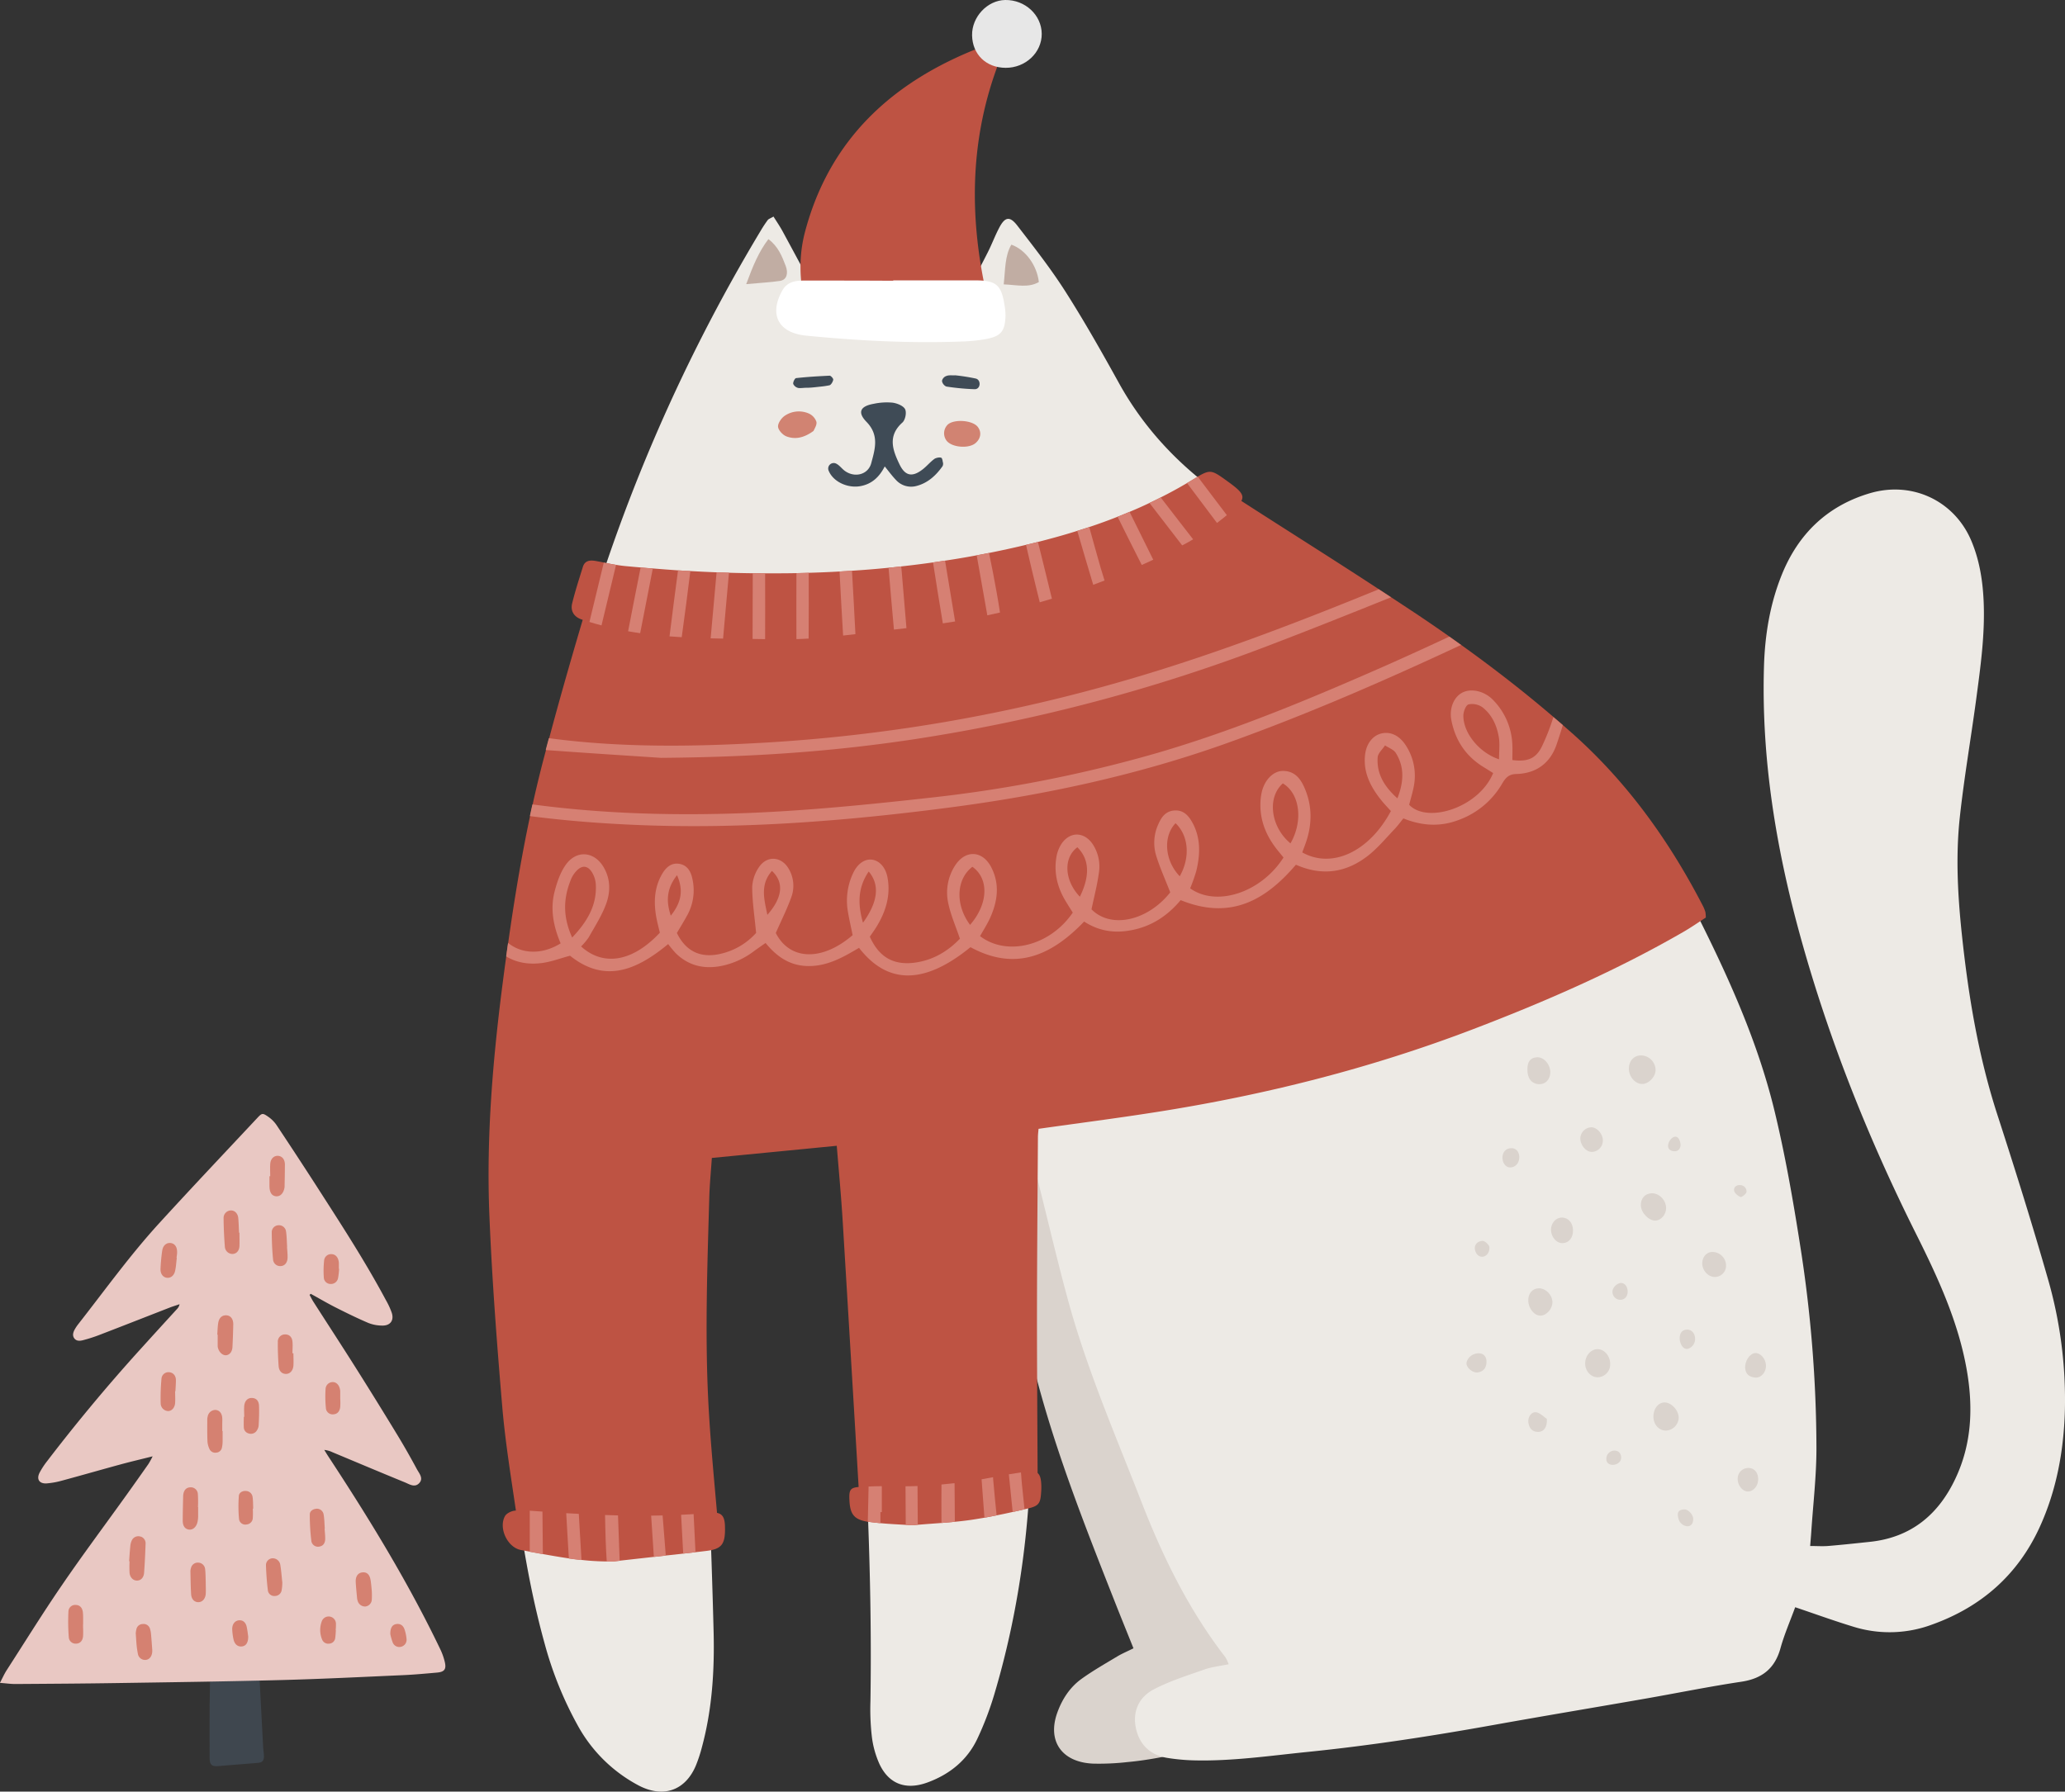 <svg xmlns="http://www.w3.org/2000/svg" width="1080" height="937.24" viewBox="0 0 1080 937.24"><rect x="0" y="0" width="1080" height="937.24" fill="#333333" stroke="none"/><g id="Слой_2" data-name="Слой 2"><g id="Слой_2-2" data-name="Слой 2"><g id="Winter28_509209564"><path d="M592.81 862.27c-3.28-8.17-6.47-16-9.58-23.89-16.7-42.36-33.45-84.73-44-129-3.79-15.85-10.25-30.73-15.35-46.1-5.63-17-11-33.91-10.94-52a64.46 64.46.0 0 1 8.66-32.76 49.6 49.6.0 0 1 5.53-7.88c9.59-10.92 21.06-12 32.19-2.4a67.14 67.14.0 0 1 13.37 15c8.85 14.3 17.8 28.66 25 43.76 24.44 51 47.22 102.71 63.94 156.67 7.87 25.38 14.69 51.07 21.43 76.75 1.65 6.31 1.49 13.15 1.5 19.75.0 7.74-3.85 13.81-10.71 17.71-8.94 5.08-18.06 9.6-28.33 12.18-18.53 4.67-36.87 10-56 11.74a130.72 130.72.0 0 1-18 .79c-16.38-.78-24-12-18.43-27 2.53-6.86 6.52-13 12.59-17.36 5.9-4.25 12.29-7.88 18.54-11.64C586.71 865.08 589.46 863.94 592.81 862.27z" fill="#dad3cd"/><path d="M938.89 840.78c-2.73 7.47-5.73 14.33-7.7 21.46-2.9 10.46-9.44 15.86-20.49 17.52-16.75 2.51-33.36 5.9-50.05 8.82-26.64 4.65-53.32 9.09-79.94 13.87-32 5.75-64.14 10.7-96.56 14-19.87 2-39.64 4.94-59.69 4.44a103.63 103.63.0 0 1-13.85-1.27c-9.12-1.45-14.68-7-16.52-15.54-1.87-8.76 1.54-16.27 9.39-20.36 8.35-4.36 17.54-7.23 26.5-10.39 3.79-1.33 7.93-1.75 12.6-2.73a19.49 19.49.0 0 0-1.7-3.66c-19.22-24.87-32.78-52.61-44-81.52-13.41-34.48-28.18-68.51-38-104.21-5.77-21-10.68-42.22-16-63.33a14.71 14.71.0 0 0-3.47-7.19v9.93c0 45.13.49 90.26-.16 135.37-.64 44.21-6.56 87.84-19.25 130.43a165.28 165.28.0 0 1-8.81 23.09c-5.23 11.13-14.32 18.61-26.08 22.93-11.25 4.13-20.17.93-25.15-9.63a49.37 49.37.0 0 1-4-14.49 125.28 125.28.0 0 1-.72-18.28c.86-55.52-1.4-111-4.93-166.35-2.66-41.57-7.08-83-10.72-124.54-.12-1.3-.38-2.58-.71-4.76-12.12.45-23.73 3.37-35.54 4.41-12 1.05-23.94 1.86-36.67 2.83a68.66 68.66.0 0 0-.7 7.69c.71 33.44 1.28 66.88 2.33 100.31 1.5 48 3.73 96 4.92 144.05.5 20.15-.76 40.36-6.05 60.06a75.42 75.42.0 0 1-3.22 9.84c-5.5 13.1-17.07 17.22-30 10.41a77.75 77.75.0 0 1-31.8-31.37 191 191 0 0 1-17.32-42.88c-7.69-27.74-12.27-56-15.82-84.5A1123 1123 0 0 1 260 653a980.35 980.35.0 0 1 8.15-139A1212.45 1212.45.0 0 1 299.7 352.29 898.16 898.16.0 0 1 398 120.44a63.29 63.29.0 0 1 3.54-5.34c.43-.58 1.33-.83 3-1.81 1.64 2.63 3.35 5.11 4.77 7.73q10.31 19 20.44 38.08c1.66 3.1 3.77 4.5 7.74 4.46 18.33-.2 36.67.0 55 .09h7.65c5.37-10.31 11-20.87 16.39-31.51 2.18-4.27 3.84-8.79 6.06-13 3-5.74 5.55-6.22 9.5-1.08 8.68 11.25 17.49 22.48 25.09 34.41 9.92 15.56 19 31.63 27.94 47.77 14.15 25.65 34.21 46.08 58.71 62.32 19 12.56 38.44 24.44 58.22 35.77 51.08 29.27 96 65.83 136.68 107.46 10.68 10.94 20.06 23.21 29 35.59 5.74 8 9.7 17.17 14.19 25.95 18.75 36.65 36.46 73.79 46.15 113.8 5.55 22.95 9.63 46.28 13.29 69.59A686 686 0 0 1 950 757.75c0 14.55-1.74 29.1-2.7 43.65-.14 2.08-.32 4.15-.58 7.35 3.4.0 6.34.21 9.24.0 7.36-.61 14.7-1.4 22-2.18 21.79-2.29 36-14.53 44.73-33.1 8.63-18.24 9.33-37.46 5.9-57-4.43-25.14-15.06-48.15-26.41-70.85-25.14-50.26-45.81-102.12-60.69-156.13-12.71-46.13-20.34-92.89-18.93-140.77.48-16.52 3.12-32.78 9.4-48.26 8.51-20.94 23.44-35.72 45.85-42.4 22.2-6.62 44.27 3.88 53.13 24.68 4.22 9.93 5.94 20.38 6.47 31 .9 17.88-1.65 35.5-4 53.13-2.75 20.25-6.23 40.42-8.43 60.73-2.23 20.65-1.05 41.37 1.16 62 3.39 31.71 8.6 63.06 18.51 93.6 9.18 28.33 18.1 56.75 26.29 85.37a228.53 228.53.0 0 1 9 69.26c-.59 21.09-4.34 41.77-13.24 61.18-11.23 24.48-30.07 41.41-56 50.76a63.66 63.66.0 0 1-41.07 1.3C959.51 848 949.57 844.39 938.89 840.78z" fill="#edeae5"/><path d="M858.46 552.12a7.71 7.71.0 0 1 7.4 8c-.25 3.4-3.62 6.82-6.83 6.93-3.79.13-7.26-3.89-7.12-8.25C852 554.78 854.78 552 858.46 552.12z" fill="#dad3cd"/><path d="M864.75 740.91c.06-4.07 2.61-7.26 5.82-7.25 3.62.0 7.46 4.2 7.39 8.07a7 7 0 0 1-6.64 6.65C867.53 748.36 864.69 745.13 864.75 740.91z" fill="#dad3cd"/><path d="M835.75 720.49c-3.69.09-6.76-3.27-6.7-7.36.06-3.78 2.71-7 6-7.34 3.77-.34 7.16 3.43 7.08 7.87A6.71 6.71.0 0 1 835.75 720.49z" fill="#dad3cd"/><path d="M865.84 638.52c-3.44.15-7.52-4-7.67-7.85-.15-3.66 2.12-6.29 5.56-6.44 3.9-.17 7.55 3.46 7.65 7.61C871.47 635.22 868.83 638.39 865.84 638.52z" fill="#dad3cd"/><path d="M811.92 681.07c.09 3.5-3 7.09-6.16 7.18s-6.33-3.54-6.47-7.78c-.13-3.73 2.11-6.43 5.41-6.53C808.31 673.83 811.83 677.31 811.92 681.07z" fill="#dad3cd"/><path d="M798.83 559.15c.07-3.21 1.11-5.78 4.9-6.06s7.25 3.93 7.07 8.13c-.17 3.73-2.68 6.17-6.1 5.93C800.88 566.88 798.69 563.91 798.83 559.15z" fill="#dad3cd"/><path d="M895.68 654.94a7.15 7.15.0 0 1 7.05 7.25A5.88 5.88.0 0 1 896.4 668c-3.35-.28-6.21-3.67-6.12-7.27C890.36 657.38 892.73 654.85 895.68 654.94z" fill="#dad3cd"/><path d="M822.69 643.48c.1 3.88-2.05 6.66-5.29 6.84s-6.17-3.06-6.23-7c0-3.57 2.61-6.47 5.84-6.39S822.6 639.67 822.69 643.48z" fill="#dad3cd"/><path d="M832.37 589.71c3.18.12 6.23 3.94 5.9 7.38a5.91 5.91.0 0 1-5.82 5.51c-3.13-.09-6.08-3.77-5.93-7.39A6 6 0 0 1 832.37 589.71z" fill="#dad3cd"/><path d="M923.61 714.28c.12 3.5-2.48 6.61-5.59 6.35s-5-1.72-5.29-4.89c-.29-3.61 2.35-7.68 5.15-7.92S923.49 710.79 923.61 714.28z" fill="#dad3cd"/><path d="M914.52 767.93c3 .05 5 2.38 5 5.91s-2.59 6.58-5.6 6.38c-2.83-.18-5.29-3.52-5.1-7A5.56 5.56.0 0 1 914.52 767.93z" fill="#dad3cd"/><path d="M770.81 708.46c3.05-1.28 6.76-.35 6.62 4.13-.08 2.91-1.54 5-4.72 5.37-2.68.28-6.29-2.85-5.67-5.38A6.23 6.23.0 0 1 770.81 708.46z" fill="#dad3cd"/><path d="M809 742.27c.31 4.38-1.7 6.81-4.51 6.8-3.35.0-4.77-2.12-5.16-5s1.78-5.9 4.43-5.21C805.92 739.44 807.74 741.43 809 742.27z" fill="#dad3cd"/><path d="M886.53 700.05a5.42 5.42.0 0 1-3.25 5.37c-4.45 1.94-7.08-8.43-2.08-9.71C884.41 694.89 886.39 697.34 886.53 700.05z" fill="#dad3cd"/><path d="M882.27 798.42a5.33 5.33.0 0 1-4.44-4c-.73-2.77-.43-4.66 3.07-4.8 2.17-.09 4.54 2.85 4.63 4.71C885.67 797.35 884.07 798.56 882.27 798.42z" fill="#dad3cd"/><path d="M794.19 607.54a4.68 4.68.0 0 1-2.91 2.93c-6.14 2-7.88-9.24-1.28-9.8C794 600.33 795.34 604.48 794.19 607.54z" fill="#dad3cd"/><path d="M775.61 657.41c-1.66.25-3.47-.77-4.15-3.38-.73-2.78 1.29-4.81 3.93-4.91 1.23.0 3.53 2.13 3.58 3.35C779.08 655.35 777.42 657.13 775.61 657.41z" fill="#dad3cd"/><path d="M848.35 679.86a4.14 4.14.0 0 1-4.86-5.21 5.7 5.7.0 0 1 3.49-3.38c4.31-1 5.71 5.85 2.66 8A4.06 4.06.0 0 1 848.35 679.86z" fill="#dad3cd"/><path d="M847.89 762.29c.26 4.91-8.92 5.83-7.69-.1.83-4 7.09-4.87 7.66-.17z" fill="#dad3cd"/><path d="M875.67 594.7c1.28-.36 2.59.4 3.18 3.3.46 2.28-.77 4.52-3.41 4.25C870.1 601.71 872.83 595.48 875.67 594.7z" fill="#dad3cd"/><path d="M910.48 620a3.26 3.26.0 0 1 2.94 3.47c0 1-2.49 2.94-3.14 2.69-1.45-.55-3.26-2.16-3.36-3.45C906.76 620.62 908.68 619.71 910.48 620z" fill="#dad3cd"/><path d="M462.72 244c-2.79 5.45-6.68 9.25-12.85 10.33-6.53 1.14-14-2.25-16.41-7.93a2.88 2.88.0 0 1 4.08-3.75c1.61.88 2.75 2.53 4.27 3.65 5.15 3.79 12.23 2.06 13.85-4 1.94-7.24 4.3-14.6-2.4-21.53-5-5.13-3.35-8.31 3.79-9.55a32.44 32.44.0 0 1 9.75-.58c2.41.33 5.71 1.65 6.58 3.45s.08 5.65-1.47 7c-7.81 7-5 14.48-1.48 21.79 3 6.28 6.84 6.85 12.3 2.52 2.11-1.67 3.84-3.8 6-5.36.72-.52 3.13-1.13 3.82-.36a5.45 5.45.0 0 1 .5 1.86 2.94 2.94.0 0 1-.09 2.33c-3.46 4.88-7.81 8.95-14 10.44a10.67 10.67.0 0 1-10.42-3.29C466.59 249 464.92 246.69 462.72 244z" fill="#3f4b56"/><path d="M424.12 202.76q-1.22.09-2.43.09c-1.32.0-2.69.25-4 .14a3.81 3.81.0 0 1-2.82-2.13c-.23-.89.82-3 1.49-3.06 5.83-.65 11.7-1 17.56-1.27.64.0 2 1.52 1.86 2.14-.21 1.09-1.14 2.7-2 2.89a43.8 43.8.0 0 1-4.55.68C427.48 202.42 425.81 202.64 424.12 202.76z" fill="#3f4b56"/><path d="M499.67 196.34a102.48 102.48.0 0 1 10.7 1.7c2.86.72 2.57 5.7-.71 5.56a123.61 123.61.0 0 1-14.52-1.36c-1.22-.2-2.66-2.11-2.42-3.24a3.52 3.52.0 0 1 2.42-2.37C496.32 196.17 497.8 196.42 499.67 196.34z" fill="#3f4b56"/><path d="M892.15 480c-3.51 2.26-7.43 5-11.58 7.41-35.1 20.29-72.23 36.5-110.17 51-53.67 20.51-109.13 34.49-166 43.39-20.19 3.17-40.48 5.78-61.24 8.72-.1 1.3-.31 2.82-.32 4.35-.19 31.32-.47 62.65-.5 94 0 27.33.22 54.68.33 82 .05 8.15.06 8.9-7.68 10.59-.25.0-.53.1-.8.17-1.8.38-3.6.75-5.41 1.08-2.79.55-5.6 1-8.41 1.49-2.06.33-4.13.65-6.2.92-2.76.38-5.51.71-8.29 1-2.19.21-4.38.41-6.57.58s-4.66.38-7 .54c-4.13.29-8.27.54-12.41.78l-6.36.35-6.95.42a49.36 49.36.0 0 1-5.44.0c-.93-.05-1.84-.12-2.76-.18A35.86 35.86.0 0 1 454 788c-3.9-.85-4.48-2.69-4.84-8.52Q445 709.1 440.73 638.78c-.79-12.93-2-25.85-3.1-39.39-22.26 2.18-43.45 4.24-65.33 6.36-.45 6.69-1.15 13.77-1.35 20.86-1.07 37.41-2.42 74.84-.19 112.23 1 17 2.6 33.87 4.09 50.8.84 9.46.53 10.67-9.23 12.28-.77.14-1.54.25-2.33.38q-3.24.53-6.51 1c-3.1.45-6.19.83-9.29 1.14h0c-2.06.24-4.09.44-6.15.62q-8.81.75-17.62.89c-2.31.0-4.62.05-6.93.0q-6.63-.07-13.26-.56c-2.21-.15-4.42-.35-6.63-.58-1.86-.2-3.75-.42-5.63-.67-2.46-.33-4.93-.54-7.41-.83l-1.56-.16a27.08 27.08.0 0 1-5.24-1.06c-4.35-1.42-6.13-4.16-7-10.23-2.72-18.65-5.79-37.28-7.38-56-2.83-33.31-5.36-66.68-6.73-100.07-1.7-41.45 1.87-82.71 7.26-123.86.5-3.85 1-7.69 1.56-11.54.31-2.36.63-4.72 1-7.06 3.14-22.23 6.77-44.38 11.44-66.33q.64-3.07 1.34-6.11 2.34-10.51 5-20.94c.65-2.51 1.3-5 2-7.53.53-2.07 1.09-4.13 1.66-6.21 6.09-22.88 12.69-45.64 19.45-68.36 2.47-8.22 3.75-12 6.75-13.33 1.62-.73 3.75-.77 6.85-.42 2.19.24 4.89.68 8.23 1.18l4.87.72 6.33.88q6.84.92 13.7 1.64c2.16.23 4.3.45 6.46.63 4.67.42 9.36.77 14.06 1 1.71.08 3.44.16 5.15.21.45.0.91.0 1.35.0q6.68.23 13.33.3c2.19.0 4.36.05 6.54.05 5.44.0 10.87-.05 16.3-.19 2.16.0 4.31-.1 6.47-.18 5.58-.18 11.13-.43 16.7-.78 2.17-.12 4.35-.27 6.52-.43q9.74-.67 19.44-1.71 3.31-.34 6.62-.73 8.68-1 17.32-2.29c2.14-.32 4.26-.65 6.38-1q8.35-1.35 16.65-2.94c2.22-.43 4.45-.88 6.68-1.33q9.81-2 19.59-4.45c2.12-.51 4.24-1.06 6.37-1.63q5.34-1.36 10.67-2.88c3.45-1 6.86-2 10.25-3.13h0c2.05-.64 4.09-1.32 6.11-2.06q8.33-2.85 16.39-6.24c2.05-.88 4.13-1.78 6.17-2.72q6-2.7 11.84-5.71c1.94-1 3.84-2 5.74-3.09q6.78-3.72 13.32-7.92l2.11-1.36a23.6 23.6.0 0 1 3.54-2c3.09-1.35 6.13-1.41 9.87 1 26.54 17.24 53.39 34 79.88 51.33q3.2 2.07 6.37 4.18 6.09 4 12.13 8 9.27 6.16 18.37 12.58c2 1.43 4.09 2.89 6.13 4.35 16.63 11.91 32.78 24.43 48.29 37.71q2.46 2.1 4.9 4.24 3 2.61 6 5.28c28.46 25.58 50.07 56.05 67.36 89.55a19.54 19.54.0 0 1 1.18 3A23.11 23.11.0 0 1 892.15 480z" fill="#be5343"/><path d="M642.74 268.61c-.36.3-.72.6-1.1.88-1.68 1.39-3.41 2.76-5.15 4.08a123.9 123.9.0 0 1-12.5 8.56c-1.49.91-3 1.76-4.54 2.57l-1.18.61c-5 2.61-10 5.12-15.12 7.49-2 .93-4 1.86-6 2.76q-9.64 4.33-19.46 8.12c-2 .76-3.93 1.51-5.92 2.24q-10.71 3.93-21.61 7.27c-2.11.65-4.23 1.26-6.35 1.88-6.87 2-13.81 3.75-20.79 5.36-2.21.5-4.42 1-6.63 1.46q-8.37 1.77-16.85 3.21c-2.14.36-4.28.71-6.42 1q-9.15 1.41-18.39 2.41l-.64.06-6.55.75c-6.72.78-13.43 1.63-20.14 2.39-2.14.27-4.3.5-6.44.73-5.6.6-11.2 1.13-16.82 1.51-.41.0-.8.0-1.21.07-2.13.15-4.27.23-6.39.28-5.45.15-10.91.1-16.37.0l-6.56-.1c-2.94-.05-5.91-.09-8.85-.09l-6.58-.09-6.5-.14c-5-.13-10.09-.31-15.13-.6-2.12-.11-4.26-.26-6.38-.43-5.14-.4-10.26-.93-15.35-1.67-2.1-.29-4.21-.62-6.31-1-3-.52-6-1.11-9-1.81q-2.47-.57-4.92-1.25-3.16-.84-6.3-1.81c-1.25-.36-2.48-.74-3.73-1.12-4.28-1.32-6.34-4.44-5.31-8.61 1.57-6.42 3.63-12.73 5.6-19.06 1-3.24 3.64-3.59 6.61-3.07 1.44.25 2.89.53 4.33.83 2.14.41 4.26.85 6.4 1.2 1.53.26 3.07.48 4.61.63 2.76.26 5.5.51 8.24.74 2.12.19 4.24.37 6.37.52q6.6.54 13.2 1c2.16.13 4.3.27 6.44.37q6.88.39 13.73.66l6.47.22q6.22.19 12.44.26c2.15.0 4.31.05 6.47.05 5.45.0 10.89.0 16.34-.11 2.14-.05 4.29-.1 6.43-.17q8.1-.23 16.15-.68 3.24-.18 6.51-.4 9.59-.61 19.13-1.56c2.21-.22 4.4-.45 6.61-.7q8.31-.92 16.64-2.09c2.11-.28 4.2-.6 6.29-.93q8.3-1.24 16.57-2.79c2.14-.4 4.3-.81 6.44-1.24q9.69-1.92 19.35-4.24c2.07-.48 4.14-1 6.22-1.51 1.57-.4 3.15-.81 4.72-1.23 5.35-1.41 10.62-2.92 15.86-4.57 2.09-.64 4.18-1.31 6.25-2q7.5-2.49 14.81-5.38c2.11-.81 4.2-1.68 6.27-2.56 3.51-1.46 7-3 10.41-4.65 2-.93 3.92-1.87 5.87-2.89 4.66-2.34 9.27-4.85 13.79-7.52 1.16-.68 2.31-1.38 3.46-2.07.77-.47 1.47-.9 2.12-1.28 6.66-3.95 7.6-3.32 15.26 2.19C652.09 259.06 652.5 260.52 642.74 268.61z" fill="#be5343"/><path d="M369.23 811.35c-1.83.22-3.64.44-5.48.64-2.14.26-4.29.51-6.43.74-3.05.37-6.08.7-9.11 1l-6.24.71-17.88 2-3.57.4c-1.07.0-2.13.0-3.19.0a125.88 125.88.0 0 1-13.2-.8c-2.21-.22-4.42-.5-6.61-.81-4.56-.65-9.08-1.45-13.6-2.26-2.29-.42-4.57-.85-6.86-1.26-1.51-.3-3-.57-4.56-.85-7.05-1.28-11.85-11.38-8.44-17.67.79-1.48 3.25-2.7 5.08-2.92a45.48 45.48.0 0 1 7.92-.07c.9.05 1.81.12 2.7.19l3.94.28q6.21.45 12.43.83 3.28.2 6.58.36c4.57.25 9.16.45 13.73.6q3.39.12 6.78.2 8.68.19 17.33.13c2 0 4-.06 6-.11 3.22-.07 6.42-.19 9.64-.34 2.17-.09 4.37-.21 6.54-.36 2.88-.18 5.75-.4 8.63-.65 5.58-.5 7.57 1.25 7.78 6.68C379.51 807.9 377.59 810.36 369.23 811.35z" fill="#be5343"/><path d="M544.5 780.87c-.36 5.51-1.18 6.94-6.92 8.27l-1.75.4c-2.05.48-4.12 1-6.2 1.41-2.79.63-5.6 1.23-8.4 1.77q-3.19.66-6.37 1.23-3.48.6-6.94 1.13c-2.81.4-5.63.73-8.53 1-2.29.24-4.64.42-7 .62-3.88.3-8 .58-12.38.95-1 .08-2 .16-3 .26-1-.08-2.13-.15-3.29-.22-3.91-.23-8.48-.44-13.2-.88q-3.19-.29-6.41-.74h-.19c-7.34-1.11-9.35-4.06-9.67-11.35-.26-5.67.44-6.64 6.15-6.93l3.93-.16q3.48-.14 6.94-.15c2.38.0 4.78.0 7.16.0 1.73.0 3.44.0 5.17.0 2.1.0 4.19-.06 6.28-.13q6.3-.23 12.54-.8 3.44-.3 6.85-.69 7.11-.82 14.18-2c2-.35 4-.7 6-1.1.89-.16 1.8-.33 2.69-.51 1.85-.37 3.72-.71 5.58-1 2.11-.36 4.23-.68 6.34-1 1.15-.15 2.3-.3 3.44-.43 4.88-.57 6.56.81 7 5.45A31.28 31.28.0 0 1 544.5 780.87z" fill="#be5343"/><path d="M812.42 375.11a112.7 112.7.0 0 1-6 15.36c-3.13 6.46-7.66 8.15-15.45 7.13.0-2.6.11-5.24.0-7.86A35.24 35.24.0 0 0 780.71 366c-4.47-4.53-11.17-6-15.72-3.77s-7.16 8.24-5.91 14.55c2 10.37 7.43 18.73 16.76 24.45 1.75 1.08 3.48 2.16 5.09 3.18C773.43 422.57 746.41 431 737 421c.84-3.33 1.89-6.65 2.49-10a28.86 28.86.0 0 0-4-20.67c-3.34-5.43-8-7.71-12.81-6.68-4.64 1-8.11 5.3-8.76 11.31-1 9.05 2.84 16.57 8.33 23.46 1.65 2.08 3.53 4 5.19 5.86-11.28 21.21-30.77 30.39-46.35 21.64.67-1.86 1.44-3.79 2.09-5.75 3.13-9.44 3.08-18.84-.91-28-2.07-4.79-5.15-8.91-11.37-8.88-4.76.05-9.2 4.3-10.86 10.51a29.58 29.58.0 0 0-.85 7.09c-.07 8.55 3 16.09 8.2 22.88 1.28 1.66 2.65 3.27 3.89 4.82-11.75 18.4-35.07 26-48.82 16.12a91.56 91.56.0 0 0 3.16-8.91c2.14-8.71 2.47-17.39-2.05-25.58-2-3.62-4.73-6.67-9.61-6.22-4.43.41-6.57 3.58-8.11 7.07a23.25 23.25.0 0 0-1.22 16.39c2 6.49 4.85 12.75 7.41 19.36-11.95 15.08-31.16 19.11-41.18 8.87 1.37-6.56 3-12.74 3.85-19a21.22 21.22.0 0 0-3.35-15.27c-4.45-6.38-11.75-6.5-16.15-.07a18.23 18.23.0 0 0-2.76 7.36c-1.28 8.16.65 15.8 5 22.89 1.21 2 2.48 4 3.61 5.8-11.83 17.38-34.33 23.08-48.48 12.32 1.65-3 3.53-5.88 5-9 4.09-8.8 5.51-17.85.92-26.89s-13.66-9.48-19.09-.89a26 26 0 0 0-3.37 20c1.28 5.88 3.75 11.51 6 18.11-6.11 6.41-14 11.33-23.89 12.57C467 505 459.6 500.46 454.92 490c1.17-1.72 2.45-3.45 3.56-5.28 4.87-8 7.45-16.53 5.65-25.88-1-5.13-4.19-8.59-8-9.12s-7.64 2.09-9.93 7A33.66 33.66.0 0 0 443.47 477c.7 4.15 1.66 8.25 2.46 12.2-16.23 13.95-33 13.06-40.19-1.13 2.9-6.59 5.88-12.53 8.12-18.73a17.36 17.36.0 0 0-1.27-14.69c-3.83-6.78-11.56-7.32-15.79-.81a19.87 19.87.0 0 0-3.4 10.39c.05 7.57 1.23 15.14 2.05 23.81a35.56 35.56.0 0 1-19.69 11.16c-9.9 1.91-17.23-1.86-21.75-11.13 1.87-3.18 3.85-6.35 5.62-9.64a27 27 0 0 0 2.51-18.6c-.77-3.8-2.56-7.27-6.95-7.95s-7.14 2.22-9.06 5.59c-4 7.08-4.28 14.7-2.86 22.45.52 2.82 1.27 5.6 1.84 8-14.15 15.16-29.46 17.82-41.19 7.19a34 34 0 0 0 4-4.78c3.23-5.78 6.92-11.46 9.14-17.62s2.25-12.58-1.08-18.58c-4.89-8.9-14.59-9.81-20.29-1.44-2.79 4.06-4.45 9.08-5.68 13.89-2.35 9.27-.43 18.34 3.2 26.92-9.69 6-20.24 5.65-27.49-.25-.34 2.34-.66 4.7-1 7.06 5.24 3.17 11.49 4.4 18.7 3.47 4.79-.61 9.43-2.41 14.71-3.82 18.3 14.66 34.95 7.46 51.32-6.09a61.56 61.56.0 0 0 3.95 4.76c6.49 6.36 14.27 8.4 23.31 6.79a42 42 0 0 0 17.69-7.9c1.9-1.4 3.83-2.71 6-4.22 6.21 7.61 13.42 12.32 23.39 12.06 9.69-.25 17.64-4.88 25.48-9.52 14.08 18.15 32.83 20.44 58.29-.35 23.91 13 42.73 4 59.44-13.4 8.9 5.75 18.12 6.38 27.88 3.79 9.53-2.52 16.91-8.17 22.6-15 26.32 10.7 44.61-.18 60.29-18.53 14.05 6.23 26.7 4 38-4.95 5-4 9.17-9.05 13.62-13.71 1.61-1.7 3-3.61 4.57-5.57 9.88 4 19.47 4.49 29.13.75A43.36 43.36.0 0 0 785.59 410c1.73-2.95 3.37-5 7.39-5.1 10.47-.26 17.69-5.69 21-15.09q1.8-5.2 3.38-10.49Q814.88 377.21 812.42 375.11zm-513.7 84.67a14.39 14.39.0 0 1 2.6-4c3-3.36 6.15-3.13 8.46.83a13.83 13.83.0 0 1 1.83 6c.58 10.66-4.13 19.16-12.36 27.83C294.11 479.16 294.73 469.46 298.72 459.78zM350.83 479c-2.39-7.18-2.44-13.92 3.25-21.16C358 466.59 355.6 473 350.83 479zm50.51-.4c-1.59-7.89-4-15.76 2.38-23C410.11 461.51 409.37 469.44 401.34 478.58zm50 4.07c-2.85-9.92-2.66-18.42 3-26.77C460.2 462.87 459.24 471.72 451.38 482.65zm56 1.14c-7.82-10.49-7.29-23.86 1.22-30.37C517.37 459.65 516.86 472.91 507.37 483.79zm57.42-14.73c-8.13-8.5-8.73-20.32-1.3-25.85C569.74 449.44 570.17 458.1 564.79 469.06zM617 458.39c-7.86-8.16-8.85-20.76-2.19-27.75C621.69 437.13 622.6 448.56 617 458.39zm57.93-17.19c-10.39-8.62-12.36-24-4-31.38C679.85 415.11 681.68 429.48 674.91 441.2zm55.93-23.55c-7.11-6.36-10.92-13.08-10.34-21.47.14-2.15 2.52-4.16 3.85-6.24 1.9 1.28 4.49 2.14 5.6 3.9C734.52 401.08 734.3 408.79 730.84 417.65zM784 397.21c-10.41-3.47-18.71-13.81-18.66-22.83.0-2.07 1.27-5.44 2.7-5.89a9.3 9.3.0 0 1 7.28 1.51c5.07 3.93 7.55 9.63 8.58 15.72C784.47 389.23 784 392.91 784 397.21z" fill="#d68073"/><path d="M764.13 337.4c-40 18.68-80.57 36.37-122.3 51.31-47.67 17.05-97 27.53-147.32 34-53 6.85-106.13 11-159.63 8.92-19.33-.76-38.61-2.22-57.76-4.71q.64-3.07 1.34-6.11c38.07 5.09 76.46 6 114.94 4.4 31.13-1.33 62.21-4.47 93.18-7.92a702.71 702.71.0 0 0 118.83-23.45c41-12 80.09-28.38 118.92-45.46 11.29-5 22.49-10.13 33.67-15.35C760.05 334.48 762.09 335.94 764.13 337.4z" fill="#d68073"/><path d="M727.5 312.46c-20.63 8.3-41.28 16.56-62.06 24.51a896.6 896.6.0 0 1-188 49.85c-40.07 6-80.45 9.21-131.72 9.63-13.83-.93-36.74-2.36-60.32-4.09.53-2.07 1.09-4.13 1.66-6.21 37.84 5.09 76 4.5 114.08 2.28a851.5 851.5.0 0 0 180.72-30.59c47.64-13.36 93.62-30.92 139.22-49.56Q724.33 310.35 727.5 312.46z" fill="#d68073"/><path d="M400.16 334.35l-6.56-.1q0-17.19.09-34.36c2.15.0 4.31.05 6.47.05C400.21 311.42 400.19 322.89 400.16 334.35z" fill="#d68073"/><path d="M283.92 813.05c-2.29-.42-4.57-.85-6.86-1.26.0-7.18.0-14.33.0-21.51.9.05 1.81.12 2.7.19l3.94.28C283.78 798.19 283.87 805.63 283.92 813.05z" fill="#d68073"/><path d="M381.25 299.63q-1.49 17.24-3.08 34.44l-6.5-.14q1.51-17.25 3.11-34.52z" fill="#d68073"/><path d="M304.13 816.12c-2.21-.22-4.42-.5-6.61-.81-.21-3.46-.41-6.89-.62-10.35-.25-4.46-.53-8.92-.77-13.38q3.28.2 6.58.36Q303.45 804 304.13 816.12z" fill="#d68073"/><path d="M341.41 297.42c-.14.71-.28 1.43-.41 2.14q-3.06 15.84-6.19 31.67c-2.1-.29-4.21-.62-6.31-1 2.12-11.13 4.35-22.22 6.54-33.33C337.16 297.09 339.28 297.27 341.41 297.42z" fill="#d68073"/><path d="M577.68 303.68c-2 .76-3.93 1.51-5.92 2.24-2.81-9.38-5.62-18.78-8.34-28.2 2.09-.64 4.18-1.31 6.25-2 2 7.12 3.94 14.3 6 21.42C576.35 299.31 577 301.5 577.68 303.68z" fill="#d68073"/><path d="M480 797.66c-1 .08-2 .16-3 .26-1-.08-2.13-.15-3.29-.22q-.11-10.08-.12-20.19c2.1.0 4.19-.06 6.28-.13Q479.93 787.52 480 797.66z" fill="#d68073"/><path d="M422.92 334.05c-2.13.15-4.27.23-6.39.28-.07-11.51.0-23 0-34.5 2.14-.05 4.29-.1 6.43-.17C423 311.12 423 322.59 422.92 334.05z" fill="#d68073"/><path d="M447.39 331.74c-2.14.27-4.3.5-6.44.73q-1-16.74-1.87-33.49 3.24-.18 6.51-.4C446.22 309.64 446.84 320.68 447.39 331.74z" fill="#d68073"/><path d="M461.19 777.45c0 4.51.0 9 0 13.56h-.72v5.81q-3.19-.29-6.41-.74h-.19c.11-6.14.24-12.3.41-18.44Q457.73 777.46 461.19 777.45z" fill="#d68073"/><path d="M521.23 792.72q-3.19.66-6.37 1.23c-.53-6.69-1-13.4-1.49-20.09 2-.35 4-.7 6-1.1.0.65.09 1.32.14 2C520 780.73 520.63 786.73 521.23 792.72z" fill="#d68073"/><path d="M356.54 333.33q2.4-17.28 4.51-34.58c-2.14-.1-4.28-.24-6.44-.37q-2.31 17.26-4.45 34.52z" fill="#d68073"/><path d="M322.19 295.53q-3.79 15.84-7.6 31.64-3.16-.84-6.3-1.81c.31-1.29.6-2.55.91-3.83q3.26-13.62 6.59-27.2C317.93 294.74 320.05 295.18 322.19 295.53z" fill="#d68073"/><path d="M624 282.13c-1.49.91-3 1.76-4.54 2.57l-1.18.61q-8.58-11.08-17.11-22.2c2-.93 3.92-1.87 5.87-2.89 3.5 4.5 7 9 10.47 13.55C619.65 276.56 621.83 279.34 624 282.13z" fill="#d68073"/><path d="M603.15 292.8c-2 .93-4 1.86-6 2.76q-6.4-12.58-12.66-25.24c2.11-.81 4.2-1.68 6.27-2.56Q597 280.27 603.15 292.8z" fill="#d68073"/><path d="M348.21 813.78l-6.24.71q-.74-10.8-1.42-21.62c2 0 4-.06 6-.11v.1Q347.38 803.32 348.21 813.78z" fill="#d68073"/><path d="M324.09 816.52l-3.57.4c-1.07.0-2.13.0-3.19.0q-.36-5.53-.56-11.06c-.16-4.45-.24-8.89-.33-13.32q3.39.12 6.78.2Q323.68 804.62 324.09 816.52z" fill="#d68073"/><path d="M499.53 325.1c-2.14.36-4.28.71-6.42 1-1.77-10.63-3.51-21.26-5.14-31.9 2.11-.28 4.2-.6 6.29-.93Q496.93 309.18 499.53 325.1z" fill="#d68073"/><path d="M499.39 796.09c-2.29.24-4.64.42-7 .62q-.08-10.07.0-20.13 3.44-.3 6.85-.69C499.27 782.63 499.36 789.37 499.39 796.09z" fill="#d68073"/><path d="M641.64 269.49c-1.68 1.39-3.41 2.76-5.15 4.08q-7.86-10.41-15.67-20.87c1.16-.68 2.31-1.38 3.46-2.07.77-.47 1.47-.9 2.12-1.28C631.47 256.07 636.57 262.76 641.64 269.49z" fill="#d68073"/><path d="M523 320.43c-2.21.5-4.42 1-6.63 1.46-1.88-10.44-3.7-20.92-5.55-31.38 2.14-.4 4.3-.81 6.44-1.24 1.37 6.64 2.71 13.28 3.87 19.94Q522.15 314.81 523 320.43z" fill="#d68073"/><path d="M363.75 812c-2.14.26-4.29.51-6.43.74q-.6-10.15-1.1-20.31c2.17-.09 4.37-.21 6.54-.36Q363.3 802 363.75 812z" fill="#d68073"/><path d="M474.08 328.6l-6.55.75c-1-10.78-1.89-21.55-2.81-32.33 2.21-.22 4.4-.45 6.61-.7.15 1.11.22 2.23.32 3.34Q472.88 314.14 474.08 328.6z" fill="#d68073"/><path d="M535.83 789.54c-2.05.48-4.12 1-6.2 1.41q-1-9.84-2-19.7c2.11-.36 4.23-.68 6.34-1 .14 1.93.27 3.84.45 5.76C534.87 780.55 535.37 785 535.83 789.54z" fill="#d68073"/><path d="M550.15 313.19c-2.11.65-4.23 1.26-6.35 1.88-2.47-9.95-4.9-19.91-7.14-29.89.0-.05.0-.1.0-.15 2.07-.48 4.14-1 6.22-1.51a1.46 1.46.0 0 0 0 .2C545.37 293.53 547.75 303.36 550.15 313.19z" fill="#d68073"/><path d="M474 171.27c-15.5.35-30.48-2.9-45.58-5.29-4.42-.7-6.52-2.76-7.48-7-2.87-12.63-3.24-25.15.1-37.76 12.75-48.11 45.35-78.44 91.74-96.43a23.62 23.62.0 0 1 4.71-1.34c4.26-.69 6.22 1.14 5.52 5.33a44.63 44.63.0 0 1-2 7.68c-13.66 38.15-13.92 76.87-5.42 116 3 13.77 1.91 15.25-12.17 16.52C493.6 169.85 483.8 170.51 474 171.27z" fill="#be5343"/><path d="M467.17 146.67h42.7c11.15.0 13.83 2.25 15.51 13.06a30.33 30.33.0 0 1 .5 5.53c-.28 8.22-2.46 10.77-10.86 12.23a90.9 90.9.0 0 1-12.23 1.17c-27.13 1-54.17-.44-81.15-3.08-14.59-1.44-19.55-11-12.47-23.63 2.48-4.42 6.64-5.18 11.18-5.18 15.06.0 30.12.0 45.17.09h1.65z" fill="#fff"/><path d="M544.83 17.69c.07 9.81-8.49 17.86-18.91 17.79-10.18-.07-17.33-7-17.52-17-.17-9.62 8-18.35 17.35-18.48C536.14-.14 544.75 7.84 544.83 17.69z" fill="#e7e7e7"/><path d="M401.87 125.1c5.09 3.77 7.15 9 9.05 14 1.36 3.61.77 7.28-3 7.85-5.21.79-10.54 1-17.65 1.69C393.8 139 396.93 131.57 401.87 125.1z" fill="#c1ada3"/><path d="M524.94 148.76c.89-7.8.54-14.88 4-20.78 7.38 2.61 13.36 10.75 14.39 19.56C537.92 150.69 531.94 149.05 524.94 148.76z" fill="#c1ada3"/><path d="M425.5 225.42c-5.05 3.68-9.62 4.59-14.18 2.87-1.92-.73-4.21-3.19-4.39-5s1.67-4.51 3.4-5.72a13.06 13.06.0 0 1 12.6-1.29 7.35 7.35.0 0 1 4.06 4.4C427.35 222.34 425.84 224.45 425.5 225.42z" fill="#d18372"/><path d="M510.22 231.78c-3.47 3-12.05 2.36-15-1.05a6.39 6.39.0 0 1 .49-8.65c3.43-3 13-2.24 15.65 1.23C513.47 226 513 229.41 510.22 231.78z" fill="#d18372"/><path d="M109.63 892.56c.28-14.76.27-25 .78-35.23.18-3.47 1.52-6.92 2.61-10.29a4.46 4.46.0 0 1 5.17-3.1 115.47 115.47.0 0 1 11.63 2.3c2.64.67 3.9 2.82 4.14 5.45.43 4.45.84 8.92 1.09 13.38.89 16.24 1.7 32.47 2.57 48.7.08 1.66.41 3.31.43 5 0 2.33-.9 3.24-3.2 3.43-6.87.57-13.76 1.11-20.63 1.68-3.48.3-4.58-.68-4.58-4.32C109.62 909 109.63 898.53 109.63 892.56z" fill="#3f474f"/><path d="M161.91 677.39c.67 1.21 1.26 2.45 2 3.61 7.53 11.75 15.16 23.44 22.6 35.24q10.86 17.22 21.43 34.63c3.52 5.79 6.86 11.7 10.08 17.67 1.2 2.23 3.61 4.81 1.23 7.33s-5.15.55-7.53-.42c-12.67-5.18-25.28-10.51-37.91-15.78a12.31 12.31.0 0 0-4.21-1.18c.7 1.13 1.37 2.28 2.1 3.38 21.32 32.46 41.59 65.52 58.42 100.58a33 33 0 0 1 2.56 7.17c.8 3.62-.31 5-4 5.34-6 .54-12 1.09-18 1.36-21.1.93-42.2 2-63.32 2.55-28.67.76-57.35 1.14-86 1.58-17.8.28-35.6.38-53.39.5-2.39.0-4.78-.35-8-.6 1.37-2.6 2.28-4.68 3.49-6.57C13 859 22.21 844.1 32.12 829.63c10.92-16 22.48-31.46 33.75-47.18q5.92-8.26 11.77-16.61a45 45 0 0 0 2.19-4c-6.2 1.56-11.51 2.8-16.77 4.23-10.24 2.79-20.45 5.73-30.7 8.5A41.85 41.85.0 0 1 24.45 776c-3.9.27-5.5-2.17-3.73-5.64a41.23 41.23.0 0 1 4-6.09q22.19-29 46.61-56.15 10.56-11.67 21.2-23.29a5 5 0 0 0 1.38-2.56c-1.52.51-3.06 1-4.55 1.53-12.52 4.87-25 9.78-37.56 14.61a80.19 80.19.0 0 1-8.39 2.68c-1.6.42-3.43.58-4.58-1s-.48-3.43.47-5a20.69 20.69.0 0 1 1.5-2.23c13.91-17.73 27.06-36.09 42.27-52.76 16.93-18.54 34.19-36.77 51.34-55.1 2.64-2.83 2.89-2.89 6.06-.67a16.79 16.79.0 0 1 4.22 4.31Q154.92 604 164.9 619.47c12.8 19.94 25.77 39.77 36.95 60.69a39.85 39.85.0 0 1 3.05 6.61c1.25 3.93-.71 6.7-4.86 6.67a19.7 19.7.0 0 1-7.46-1.4c-5.87-2.51-11.61-5.33-17.31-8.22-4.33-2.2-8.51-4.68-12.76-7z" fill="#e9c8c3"/><path d="M67.52 816.74c.21-2.67.36-5.33.64-8a8.27 8.27.0 0 1 .78-2.91 3.73 3.73.0 0 1 4.11-2.12 3.62 3.62.0 0 1 3.09 3.79c-.17 5.09-.4 10.18-.78 15.25-.19 2.6-1.74 4.09-3.71 4.09s-3.62-1.54-3.89-4a56.39 56.39.0 0 1 0-6.1z" fill="#d58171"/><path d="M125.24 644.86c0 2.31.08 4.61.0 6.91-.1 2.52-1.54 4.12-3.58 4.21a4 4 0 0 1-4.06-3.82c-.39-5-.63-10-.66-14.95a3.9 3.9.0 0 1 3.83-4c2 0 3.6 1.53 3.84 4s.28 5.11.41 7.66z" fill="#d58171"/><path d="M116.43 748.61c0 1.79.0 3.58.0 5.36a16 16 0 0 1-.38 3.4 3.19 3.19.0 0 1-3 2.54 3.26 3.26.0 0 1-3.48-1.87 10.71 10.71.0 0 1-1.06-4c-.17-3.7-.11-7.41-.11-11.12a7.51 7.51.0 0 1 .21-1.89 4.17 4.17.0 0 1 4-3.46c2.06.08 3.44 1.62 3.63 4.16.08 1.14.0 2.29.0 3.44v3.45z" fill="#d58171"/><path d="M103.63 788.41c0 1.66.0 3.32.0 5a13.88 13.88.0 0 1-.39 3c-.68 2.62-2.54 4.08-4.57 3.73s-3.11-2-3.1-4.66c0-4.08.12-8.17.2-12.25a11.13 11.13.0 0 1 .1-1.53c.37-2.32 1.69-3.6 3.72-3.65a3.69 3.69.0 0 1 3.89 3.47 63.28 63.28.0 0 1 .06 6.89z" fill="#d58171"/><path d="M150.11 652.25c.11 1.91.35 3.82.29 5.73-.09 2.59-1.49 4.19-3.47 4.33a3.73 3.73.0 0 1-4.13-3.64c-.47-4.69-.64-9.42-.68-14.14a3.63 3.63.0 0 1 3.39-3.56 3.72 3.72.0 0 1 4.09 3.25c.4 2.65.4 5.35.57 8z" fill="#d58171"/><path d="M141.33 615.33c0-2.17-.14-4.35.0-6.5.21-2.68 1.89-4.29 4-4.2s3.66 1.77 3.68 4.51c0 3.82-.1 7.65-.17 11.47.0.13.0.26.0.39-.43 3.12-2.16 5-4.43 4.82s-3.42-2-3.48-5.14c0-1.79.0-3.57.0-5.36z" fill="#d58171"/><path d="M43.43 849.87c0 2 .16 4.11.0 6.13-.24 2.45-1.6 3.73-3.55 3.82a3.55 3.55.0 0 1-3.91-3.42A104.64 104.64.0 0 1 35.79 843a3.52 3.52.0 0 1 3.91-3.41c2 .08 3.29 1.35 3.64 3.74a28.19 28.19.0 0 1 .13 3.44c0 1 0 2.05.0 3.07z" fill="#d58171"/><path d="M153.46 707.94c0 2.16.14 4.32.0 6.47-.21 2.69-1.89 4.38-4 4.32s-3.55-1.55-3.74-4.1c-.3-4.18-.46-8.38-.41-12.56a3.72 3.72.0 0 1 3.73-4c2.16-.06 3.68 1.26 3.92 3.79.2 2 0 4.06.0 6.09z" fill="#d58171"/><path d="M113.63 698.18c.16-2 .17-4.09.5-6.1.46-2.78 2.06-4.12 4.29-4S122 690 122 692.76q-.12 5.93-.42 11.86c-.13 2.44-1.35 4-3.08 4.31s-3.67-1.18-4.41-3.5a4.32 4.32.0 0 1-.24-1.11c0-2.05.0-4.09.0-6.13z" fill="#d58171"/><path d="M91.59 727.79c0 2.05.13 4.1.0 6.14-.2 2.53-1.76 4.19-3.65 4.24a4.09 4.09.0 0 1-3.91-4 108.71 108.71.0 0 1 .43-13 3.66 3.66.0 0 1 4-3.33C90.5 718 92 719.57 92 722c0 1.92-.16 3.84-.25 5.75z" fill="#d58171"/><path d="M107.6 827.6c0 2.41.12 4.33.0 6.24-.21 2.66-1.92 4.38-4 4.3s-3.49-1.67-3.65-4.21c-.24-4-.27-7.93-.36-11.89a5.71 5.71.0 0 1 .32-1.88 3.63 3.63.0 0 1 3.74-2.71 3.73 3.73.0 0 1 3.63 3.36C107.56 823.21 107.51 825.66 107.6 827.6z" fill="#d58171"/><path d="M169.77 799.64c.11 1.79.33 3.58.31 5.36.0 2.28-1.11 3.68-2.83 4a3.51 3.51.0 0 1-4.4-2.75 113.58 113.58.0 0 1-.83-14c0-1.83 1.67-2.82 3.49-3a3.58 3.58.0 0 1 3.77 3.15c.4 2.38.41 4.83.59 7.24z" fill="#d58171"/><path d="M147.65 827.82a24 24 0 0 1-.36 4.17 3.6 3.6.0 0 1-3.61 2.91A3.34 3.34.0 0 1 140.1 832c-.54-4.44-.88-8.91-1-13.38a3.59 3.59.0 0 1 3.5-3.44 4 4 0 0 1 4 3.45C147.1 821.67 147.31 824.74 147.65 827.82z" fill="#d58171"/><path d="M127.73 741.2c0-1.91-.15-3.83.0-5.72.26-2.73 1.87-4.25 4.07-4.17s3.56 1.47 3.67 4.09c.14 3.43.0 6.87-.19 10.3a5.39 5.39.0 0 1-.86 2.48 3.62 3.62.0 0 1-4.28 1.71 3.36 3.36.0 0 1-2.63-3.34c-.09-1.78.0-3.57.0-5.35z" fill="#d58171"/><path d="M71 854.39a14.43 14.43.0 0 1 .35-2.15 3.42 3.42.0 0 1 3.33-2.68 3.47 3.47.0 0 1 3.79 2.57 12.15 12.15.0 0 1 .51 2.62c.25 2.66.43 5.34.63 8a9.81 9.81.0 0 1 0 1.53c-.23 2.33-1.52 3.87-3.37 4.06a3.81 3.81.0 0 1-4.13-3.22 46.77 46.77.0 0 1-.79-6C71.2 857.68 71.13 856.28 71 854.39z" fill="#d58171"/><path d="M92.47 658c-.28 2.27-.39 4.57-.88 6.8-.58 2.64-2.49 4-4.58 3.59-1.86-.34-3.18-2.15-3.06-4.67a91 91 0 0 1 .89-9.48c.42-2.74 2.18-4.17 4.3-4 2.28.22 3.6 2.12 3.48 5.06.0.89-.18 1.77-.28 2.66z" fill="#d58171"/><path d="M194.45 832.25a42 42 0 0 1 0 4.6 3.79 3.79.0 0 1-3.4 3.55 4 4 0 0 1-4-3 6.37 6.37.0 0 1-.31-1.49c-.25-2.79-.56-5.57-.69-8.36-.14-3 1.23-4.8 3.55-5s3.72 1.13 4.21 4C194.18 828.72 194.3 830.88 194.45 832.25z" fill="#d58171"/><path d="M177.93 731.58a33.17 33.17.0 0 1 0 4.57c-.33 2.4-1.69 3.66-3.65 3.73a3.52 3.52.0 0 1-3.85-3.44 60.47 60.47.0 0 1-.15-9.89A3.75 3.75.0 0 1 174 723c1.86.0 3.29 1.4 3.78 3.66a6.39 6.39.0 0 1 .16 1.14c0 1.27.0 2.54.0 3.82z" fill="#d58171"/><path d="M132.21 789.17a43.34 43.34.0 0 1 0 5 3.52 3.52.0 0 1-3.19 3.31 3.3 3.3.0 0 1-4-2.79 71.56 71.56.0 0 1-.1-12.16c.12-1.69 1.89-2.75 3.76-2.56a3.58 3.58.0 0 1 3.42 3.12c.29 2 .24 4.07.34 6.11z" fill="#d58171"/><path d="M177.36 663.75a38.34 38.34.0 0 1-.57 4.93 3.77 3.77.0 0 1-3.93 3 3.53 3.53.0 0 1-3.51-3.43 50.58 50.58.0 0 1 .16-8.79 3.65 3.65.0 0 1 4-3.38c1.81.11 3.08 1.34 3.56 3.45a5.49 5.49.0 0 1 .16 1.14c0 1 0 2 0 3.07z" fill="#d58171"/><path d="M175.65 852.75a41.56 41.56.0 0 1-.34 4.18 3.3 3.3.0 0 1-3.13 2.9 3.44 3.44.0 0 1-3.72-2.16 13 13 0 0 1-.09-9.73 3.82 3.82.0 0 1 7.33 1.36 28.44 28.44.0 0 1-.14 3.44z" fill="#d58171"/><path d="M129.82 856.11c0 3.32-1.24 5-3.4 5.19s-3.79-1.19-4.33-3.89a29.3 29.3.0 0 1-.64-5.27c0-2.62 1.52-4.4 3.64-4.53s3.58 1.29 4 3.74C129.46 853.09 129.64 854.86 129.82 856.11z" fill="#d58171"/><path d="M204.14 854.88c-.08-3.34 1.08-5 3.16-5.3s3.59.69 4.32 2.94a21.32 21.32.0 0 1 1 4.86 3.75 3.75.0 0 1-2.8 4.07 3.69 3.69.0 0 1-4.41-2.17A29 29 0 0 1 204.14 854.88z" fill="#d58171"/></g></g></g></svg>